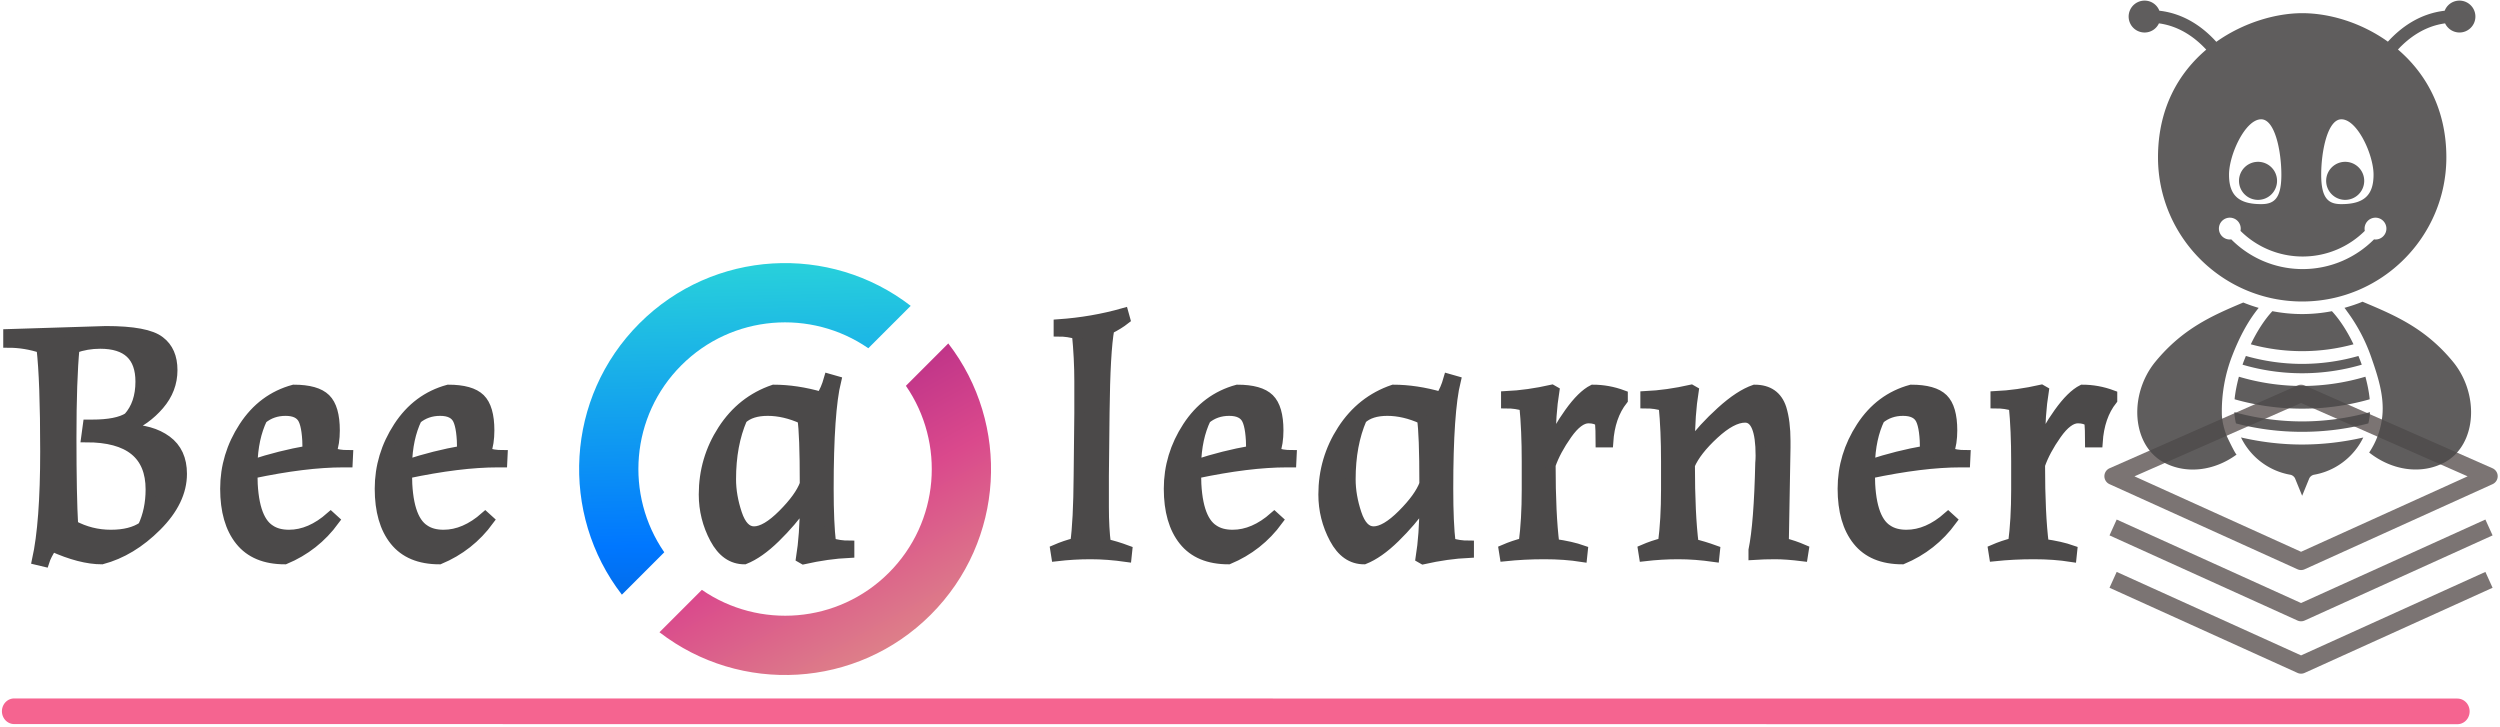 <?xml version="1.0" encoding="utf-8"?>
<!-- Generator: SketchAPI 2019.0.28 <https://api.sketch.io/> -->
<svg version="1.1" xmlns="http://www.w3.org/2000/svg" xmlns:xlink="http://www.w3.org/1999/xlink" xmlns:sketchjs="https://sketch.io/dtd/" sketchjs:metadata="eyJuYW1lIjoiTXkgRHJhd2luZyIsImRlc2NyaXB0aW9uIjoibWFkZSB3aXRoIGh0dHA6Ly9sb2dvbWFrci5jb20iLCJtZXRhZGF0YSI6eyJ1c2VyQWdlbnQiOnsidXNlckFnZW50IjoiTW96aWxsYS81LjAgKFdpbmRvd3MgTlQgMTAuMDsgV09XNjQpIEFwcGxlV2ViS2l0LzUzNy4zNiAoS0hUTUwsIGxpa2UgR2Vja28pIENocm9tZS84MC4wLjM5ODcuODcgU2FmYXJpLzUzNy4zNiIsInBoYW50b20iOmZhbHNlLCJjaHJvbWVBcHAiOmZhbHNlLCJub2RlIjpmYWxzZSwibm9kZVdlYmtpdCI6ZmFsc2UsImVsZWN0cm9uIjpmYWxzZSwiZWRnZSI6ZmFsc2UsImZpcmVmb3giOmZhbHNlLCJpZSI6ZmFsc2UsIm9wZXJhIjpmYWxzZSwiY2hyb21lIjp0cnVlLCJzYWZhcmkiOmZhbHNlLCJpT1MiOmZhbHNlLCJibGFja2JlcnJ5IjpmYWxzZSwibWFjIjpmYWxzZSwid2luZG93cyI6dHJ1ZSwibGludXgiOmZhbHNlLCJhbmRyb2lkIjpmYWxzZSwibGFuZyI6ImVuLWdiIiwiaGlzdG9yeSI6dHJ1ZSwiY2hvb3NlRW50cnkiOmZhbHNlLCJjc3NCYWNrZ3JvdW5kQmxlbmRNb2RlIjoiYmFja2dyb3VuZEJsZW5kTW9kZSIsImNzc0JhY2tncm91bmRDbGlwIjoiYmFja2dyb3VuZENsaXAiLCJjc3NGaWx0ZXIiOiJmaWx0ZXIiLCJjc3NUZXh0RmlsbENvbG9yIjoid2Via2l0VGV4dEZpbGxDb2xvciIsImNzc1RyYW5zZm9ybSI6InRyYW5zZm9ybSIsImNzc1RyYW5zZm9ybU9yaWdpbiI6InRyYW5zZm9ybU9yaWdpbiIsImNhbnZhcyI6dHJ1ZSwiY3R4SW1hZ2VTbW9vdGhpbmciOnRydWUsImN0eExpbmVEYXNoIjp0cnVlLCJjYW52YXNfaW9fYmxvYl9uYXRpdmUiOnRydWUsImN0eEJsaXAiOnRydWUsImdjbyI6eyJzb3VyY2Utb3ZlciI6dHJ1ZSwic291cmNlLWluIjp0cnVlLCJzb3VyY2Utb3V0Ijp0cnVlLCJzb3VyY2UtYXRvcCI6dHJ1ZSwiZGVzdGluYXRpb24tb3ZlciI6dHJ1ZSwiZGVzdGluYXRpb24taW4iOnRydWUsImRlc3RpbmF0aW9uLW91dCI6dHJ1ZSwiZGVzdGluYXRpb24tYXRvcCI6dHJ1ZSwibGlnaHRlciI6dHJ1ZSwiY29weSI6dHJ1ZSwieG9yIjp0cnVlLCJfX2NvbXBvc2l0ZSI6dHJ1ZSwibm9ybWFsIjp0cnVlLCJtdWx0aXBseSI6dHJ1ZSwic2NyZWVuIjp0cnVlLCJvdmVybGF5Ijp0cnVlLCJkYXJrZW4iOnRydWUsImxpZ2h0ZW4iOnRydWUsImNvbG9yLWRvZGdlIjp0cnVlLCJjb2xvci1idXJuIjp0cnVlLCJoYXJkLWxpZ2h0Ijp0cnVlLCJzb2Z0LWxpZ2h0Ijp0cnVlLCJkaWZmZXJlbmNlIjp0cnVlLCJleGNsdXNpb24iOnRydWUsImh1ZSI6dHJ1ZSwic2F0dXJhdGlvbiI6dHJ1ZSwiY29sb3IiOnRydWUsImx1bWlub3NpdHkiOnRydWUsIl9fYmxlbmQiOnRydWV9LCJwaXhlbFJhdGlvIjoxLjUsImNocm9tZTY0RHJhd0ltYWdlQnVnIjpmYWxzZSwiaW5jb2duaXRvIjpmYWxzZSwiY2FudmFzX2lvX2Jsb2IiOnRydWUsImNsaXBib2FyZCI6dHJ1ZX19LCJjbGlwUGF0aCI6eyJlbmFibGVkIjp0cnVlfSwiZXhwb3J0RFBJIjo3MiwiZXhwb3J0Rm9ybWF0IjoicG5nIiwiZXhwb3J0UXVhbGl0eSI6MC45NSwidW5pdHMiOiJweCIsIndpZHRoIjoxMjgwLCJoZWlnaHQiOjUzMywicGFnZXMiOnsibGVuZ3RoIjoxLCJkYXRhIjpbeyJ3aWR0aCI6MTI4MCwiaGVpZ2h0Ijo1MzN9XX19" width="639.333" height="186" viewBox="246 66 639.333 186" sketchjs:version="2019.0.28">
<defs>
	<linearGradient x1="-20.979" y1="631.81" x2="-18.979" y2="546.145" id="a" gradientUnits="userSpaceOnUse" gradientTransform="matrix(7.877,0,0,-7.877,364.352,4969.315)">
		<stop offset="0" style="stop-color:#29d3da;"/>
		<stop offset="0.519" style="stop-color:#07f;"/>
		<stop offset="0.999" style="stop-color:#064093;"/>
		<stop offset="1" style="stop-color:#084698;"/>
	</linearGradient>
	<linearGradient x1="13.118" y1="552.605" x2="-27.55" y2="625.27" id="b" gradientUnits="userSpaceOnUse" gradientTransform="matrix(7.877,0,0,-7.877,364.352,4969.315)">
		<stop offset="0.012" style="stop-color:#e0b386;"/>
		<stop offset="0.519" style="stop-color:#da498c;"/>
		<stop offset="1" style="stop-color:#961484;"/>
	</linearGradient>
</defs>
<g sketchjs:tool="clipart" style="mix-blend-mode: source-over;" transform="matrix(0.586,0,0,0.586,784.161,151.041)">
	<path d="M85.829 103.651a3.715 3.715 0 0 1-1.567-.342L2.235 66.169a3.803 3.803 0 0 1 .033-6.943l82.027-36.131a3.8 3.8 0 0 1 3.067 0l82.012 36.131a3.802 3.802 0 0 1 .033 6.942L87.396 103.31a3.732 3.732 0 0 1-1.567.341zM13.124 62.753l72.705 32.924 72.69-32.924-72.69-32.025-72.705 32.025z" sketchjs:uid="1" style="fill: #7b7473; fill-opacity: 1;"/>
	<path d="M85.829 126.016a3.715 3.715 0 0 1-1.567-.342L2.235 88.526l3.133-6.92 80.46 36.436 80.442-36.436 3.141 6.92-82.012 37.149a3.756 3.756 0 0 1-1.57.341z" sketchjs:uid="2" style="fill: #7b7473; fill-opacity: 1;"/>
	<path d="M85.829 148.871a3.715 3.715 0 0 1-1.567-.342L2.235 111.381l3.133-6.92 80.46 36.436 80.442-36.436 3.141 6.92-82.012 37.149a3.756 3.756 0 0 1-1.57.341z" sketchjs:uid="3" style="fill: #7b7473; fill-opacity: 1;"/>
</g>
<g sketchjs:tool="fancyText" style="mix-blend-mode: source-over;" transform="matrix(2.167,0,0,2.167,246.743,129.703)">
	<g sketchjs:uid="1">
		<g sketchjs:uid="2" style="paint-order: fill stroke markers;">
			<path d="M 0.64 11.04L 0.64 10.04L 12.16 9.68Q 17 9.68 18.52 10.88L 18.52 10.88Q 20 12 20 14.28Q 20 16.56 18.44 18.38Q 16.88 20.2 14.64 21.12L 14.64 21.12L 14.64 21.28Q 17.52 21.28 19.32 22.6Q 21.12 23.92 21.12 26.52L 21.12 26.52Q 21.12 29.72 18.14 32.7Q 15.16 35.68 11.68 36.6L 11.68 36.6Q 9.16 36.6 5.8 35.08L 5.8 35.08Q 5.12 36.12 4.88 36.88L 4.88 36.88L 4.04 36.68Q 5 32.32 5 23.88Q 5 15.44 4.56 11.68L 4.56 11.68Q 2.64 11.04 0.64 11.04L 0.64 11.04ZZM 10.04 20.72L 10.52 20.72Q 13.48 20.72 14.8 19.88L 14.8 19.88Q 16.24 18.28 16.24 15.64L 16.24 15.64Q 16.24 11.16 11.48 11.16L 11.48 11.16Q 9.88 11.16 8.44 11.68L 8.44 11.68Q 8.08 15.44 8.08 22.26Q 8.08 29.08 8.28 32.6L 8.28 32.6Q 10.36 33.72 12.74 33.72Q 15.12 33.72 16.52 32.76L 16.52 32.76Q 17.44 30.8 17.44 28.36L 17.44 28.36Q 17.44 22.2 9.84 22.2L 9.84 22.2L 10.04 20.72ZZM 33.76 33.72L 33.76 33.72Q 36.28 33.72 38.68 31.6L 38.68 31.6L 39.12 32Q 36.84 35.12 33.28 36.6L 33.28 36.6Q 29.76 36.6 28 34.4Q 26.24 32.2 26.24 28.28Q 26.24 24.36 28.44 20.98Q 30.64 17.6 34.32 16.6L 34.32 16.6Q 37 16.6 38.08 17.66Q 39.16 18.72 39.16 21.4L 39.16 21.4Q 39.16 22.92 38.76 24L 38.76 24Q 39.6 24.32 40.72 24.32L 40.72 24.32L 40.68 25.16Q 40.44 25.16 40.16 25.16L 40.16 25.16Q 35.68 25.16 29.44 26.48L 29.44 26.48Q 29.44 31.8 31.52 33.12L 31.52 33.12Q 32.4 33.72 33.76 33.72ZZM 35.96 23.8Q 35.96 21.16 35.46 20.12Q 34.96 19.08 33.36 19.08Q 31.76 19.08 30.6 20.04L 30.6 20.04Q 29.52 22.28 29.44 25.44L 29.44 25.44Q 32.72 24.36 35.96 23.8L 35.96 23.8ZZM 52 33.72L 52 33.72Q 54.52 33.72 56.92 31.6L 56.92 31.6L 57.36 32Q 55.08 35.12 51.52 36.6L 51.52 36.6Q 48 36.6 46.24 34.4Q 44.48 32.2 44.48 28.28Q 44.48 24.36 46.68 20.98Q 48.88 17.6 52.56 16.6L 52.56 16.6Q 55.24 16.6 56.32 17.66Q 57.4 18.72 57.4 21.4L 57.4 21.4Q 57.4 22.92 57 24L 57 24Q 57.84 24.32 58.96 24.32L 58.96 24.32L 58.92 25.16Q 58.68 25.16 58.4 25.16L 58.4 25.16Q 53.92 25.16 47.68 26.48L 47.68 26.48Q 47.68 31.8 49.76 33.12L 49.76 33.12Q 50.64 33.72 52 33.72ZZM 54.2 23.8Q 54.2 21.16 53.7 20.12Q 53.2 19.08 51.6 19.08Q 50 19.08 48.84 20.04L 48.84 20.04Q 47.76 22.28 47.68 25.44L 47.68 25.44Q 50.96 24.36 54.2 23.8L 54.2 23.8ZZM 82.72 28.96L 82.72 28.96Q 82.72 24.8 84.96 21.34Q 87.2 17.88 90.96 16.6L 90.96 16.6Q 93.64 16.6 96.56 17.44L 96.56 17.44Q 97.12 16.6 97.48 15.32L 97.48 15.32L 98.32 15.56Q 97.44 19.16 97.44 28.28L 97.44 28.28Q 97.44 32.36 97.72 34.68L 97.72 34.68Q 98.68 35 99.88 35L 99.88 35L 99.88 35.84Q 97.32 35.96 94.48 36.6L 94.48 36.6L 94.2 36.44Q 94.64 33.68 94.64 30.2L 94.64 30.2L 94.48 30.16Q 93.08 32.16 91.16 34.04Q 89.24 35.92 87.52 36.6L 87.52 36.6Q 85.32 36.6 84.02 34.16Q 82.72 31.72 82.72 28.96ZZM 85.92 27.16L 85.92 27.16Q 85.92 29.12 86.62 31.22Q 87.32 33.32 88.64 33.32L 88.64 33.32Q 90.04 33.32 92.04 31.32Q 94.04 29.32 94.64 27.72L 94.64 27.72Q 94.64 21.76 94.36 20.04L 94.36 20.04Q 92.24 19.08 90.26 19.08Q 88.28 19.08 87.24 20.04L 87.24 20.04Q 85.92 23.08 85.92 27.16ZZM 130 19.32L 129.92 26.8Q 129.92 27.96 129.92 30.46Q 129.92 32.96 130.16 34.8L 130.16 34.8Q 131.28 35.04 132.68 35.56L 132.68 35.56L 132.6 36.32Q 130.36 36 128.36 36Q 126.36 36 124.32 36.24L 124.32 36.24L 124.2 35.48Q 125.4 34.96 126.56 34.68L 126.56 34.68Q 126.92 32.12 126.96 26.8L 126.96 26.8L 127.04 19.32Q 127.04 18.28 127.04 15.58Q 127.04 12.88 126.76 10.04L 126.76 10.04Q 125.72 9.72 124.6 9.72L 124.6 9.72L 124.6 8.88Q 128.6 8.6 132.24 7.56L 132.24 7.56L 132.44 8.28Q 131.68 8.88 130.56 9.44L 130.56 9.44Q 130.08 12.08 130 19.32L 130 19.32ZZM 145.12 33.72L 145.12 33.72Q 147.64 33.72 150.04 31.6L 150.04 31.6L 150.48 32Q 148.2 35.12 144.64 36.6L 144.64 36.6Q 141.12 36.6 139.36 34.4Q 137.6 32.2 137.6 28.28Q 137.6 24.36 139.8 20.98Q 142 17.6 145.68 16.6L 145.68 16.6Q 148.36 16.6 149.44 17.66Q 150.52 18.72 150.52 21.4L 150.52 21.4Q 150.52 22.92 150.12 24L 150.12 24Q 150.96 24.32 152.08 24.32L 152.08 24.32L 152.04 25.16Q 151.8 25.16 151.52 25.16L 151.52 25.16Q 147.04 25.16 140.8 26.48L 140.8 26.48Q 140.8 31.8 142.88 33.12L 142.88 33.12Q 143.76 33.72 145.12 33.72ZZM 147.32 23.8Q 147.32 21.16 146.82 20.12Q 146.32 19.08 144.72 19.08Q 143.12 19.08 141.96 20.04L 141.96 20.04Q 140.88 22.28 140.8 25.44L 140.8 25.44Q 144.08 24.36 147.32 23.8L 147.32 23.8ZZM 155.84 28.96L 155.84 28.96Q 155.84 24.8 158.08 21.34Q 160.32 17.88 164.08 16.6L 164.08 16.6Q 166.76 16.6 169.68 17.44L 169.68 17.44Q 170.24 16.6 170.6 15.32L 170.6 15.32L 171.44 15.56Q 170.56 19.16 170.56 28.28L 170.56 28.28Q 170.56 32.36 170.84 34.68L 170.84 34.68Q 171.8 35 173 35L 173 35L 173 35.84Q 170.44 35.96 167.6 36.6L 167.6 36.6L 167.32 36.44Q 167.76 33.68 167.76 30.2L 167.76 30.2L 167.6 30.16Q 166.2 32.16 164.28 34.04Q 162.36 35.92 160.64 36.6L 160.64 36.6Q 158.44 36.6 157.14 34.16Q 155.84 31.72 155.84 28.96ZZM 159.04 27.16L 159.04 27.16Q 159.04 29.12 159.74 31.22Q 160.44 33.32 161.76 33.32L 161.76 33.32Q 163.16 33.32 165.16 31.32Q 167.16 29.32 167.76 27.72L 167.76 27.72Q 167.76 21.76 167.48 20.04L 167.48 20.04Q 165.36 19.08 163.38 19.08Q 161.4 19.08 160.36 20.04L 160.36 20.04Q 159.04 23.08 159.04 27.16ZZM 186.44 35.56L 186.36 36.32Q 184.32 36 181.92 36Q 179.52 36 177.24 36.24L 177.24 36.24L 177.12 35.48Q 178.32 34.96 179.48 34.68L 179.48 34.68Q 179.84 31.96 179.84 28.4L 179.84 28.4L 179.84 25.04Q 179.84 21.36 179.56 18.52L 179.56 18.52Q 178.6 18.2 177.4 18.2L 177.4 18.2L 177.4 17.36Q 179.96 17.24 182.8 16.6L 182.8 16.6L 183.08 16.76Q 182.64 19.52 182.64 23L 182.64 23L 182.8 23.04Q 183.36 21.44 184.86 19.34Q 186.36 17.24 187.64 16.6L 187.64 16.6Q 189.44 16.6 191.16 17.24L 191.16 17.24L 191.16 17.8Q 189.64 19.72 189.44 22.8L 189.44 22.8L 188.56 22.8Q 188.56 21.24 188.48 20.36L 188.48 20.36Q 187.96 19.96 187.12 19.96L 187.12 19.96Q 185.92 19.96 184.58 21.86Q 183.24 23.76 182.64 25.48L 182.64 25.48Q 182.64 31.28 183.08 34.8L 183.08 34.8Q 185.08 35.08 186.44 35.56L 186.44 35.56ZZM 207.44 24.36L 207.44 24.36Q 207.44 19.88 205.6 19.88L 205.6 19.88Q 204.04 19.88 201.92 21.84Q 199.8 23.8 199.08 25.48L 199.08 25.48Q 199.08 31.28 199.52 34.8L 199.52 34.8Q 200.6 35.04 202.04 35.56L 202.04 35.56L 201.96 36.32Q 199.72 36 197.72 36Q 195.72 36 193.68 36.24L 193.68 36.24L 193.56 35.48Q 194.76 34.96 195.92 34.68L 195.92 34.68Q 196.28 31.96 196.28 28.4L 196.28 28.4L 196.28 25.04Q 196.28 21.36 196 18.52L 196 18.52Q 195.04 18.2 193.84 18.2L 193.84 18.2L 193.84 17.36Q 196.4 17.24 199.24 16.6L 199.24 16.6L 199.52 16.76Q 199.08 19.52 199.08 23L 199.08 23L 199.24 23.04Q 200.6 21.16 202.78 19.18Q 204.96 17.2 206.72 16.6L 206.72 16.6Q 209.16 16.6 209.88 18.8L 209.88 18.8Q 210.36 20.36 210.36 22.64L 210.36 22.64Q 210.36 23 210.36 23.44L 210.36 23.44L 210.16 34.68Q 211.32 34.96 212.52 35.48L 212.52 35.48L 212.4 36.24Q 210.48 36 209.14 36Q 207.8 36 206.6 36.08L 206.6 36.08L 206.6 35.52Q 207.24 32.4 207.4 25.24L 207.4 25.24Q 207.44 24.84 207.44 24.36ZZM 224.64 33.72L 224.64 33.72Q 227.16 33.72 229.56 31.6L 229.56 31.6L 230 32Q 227.72 35.12 224.16 36.6L 224.16 36.6Q 220.64 36.6 218.88 34.4Q 217.12 32.2 217.12 28.28Q 217.12 24.36 219.32 20.98Q 221.52 17.6 225.2 16.6L 225.2 16.6Q 227.88 16.6 228.96 17.66Q 230.04 18.72 230.04 21.4L 230.04 21.4Q 230.04 22.92 229.64 24L 229.64 24Q 230.48 24.32 231.6 24.32L 231.6 24.32L 231.56 25.16Q 231.32 25.16 231.04 25.16L 231.04 25.16Q 226.56 25.16 220.32 26.48L 220.32 26.48Q 220.32 31.8 222.4 33.12L 222.4 33.12Q 223.28 33.72 224.64 33.72ZZM 226.84 23.8Q 226.84 21.16 226.34 20.12Q 225.84 19.08 224.24 19.08Q 222.64 19.08 221.48 20.04L 221.48 20.04Q 220.4 22.28 220.32 25.44L 220.32 25.44Q 223.6 24.36 226.84 23.8L 226.84 23.8ZZM 244.2 35.56L 244.12 36.32Q 242.08 36 239.68 36Q 237.28 36 235 36.24L 235 36.24L 234.88 35.48Q 236.08 34.96 237.24 34.68L 237.24 34.68Q 237.6 31.96 237.6 28.4L 237.6 28.4L 237.6 25.04Q 237.6 21.36 237.32 18.52L 237.32 18.52Q 236.36 18.2 235.16 18.2L 235.16 18.2L 235.16 17.36Q 237.72 17.24 240.56 16.6L 240.56 16.6L 240.84 16.76Q 240.4 19.52 240.4 23L 240.4 23L 240.56 23.04Q 241.12 21.44 242.62 19.34Q 244.12 17.24 245.4 16.6L 245.4 16.6Q 247.2 16.6 248.92 17.24L 248.92 17.24L 248.92 17.8Q 247.4 19.72 247.2 22.8L 247.2 22.8L 246.32 22.8Q 246.32 21.24 246.24 20.36L 246.24 20.36Q 245.72 19.96 244.88 19.96L 244.88 19.96Q 243.68 19.96 242.34 21.86Q 241 23.76 240.4 25.48L 240.4 25.48Q 240.4 31.28 240.84 34.8L 240.84 34.8Q 242.84 35.08 244.2 35.56L 244.2 35.56Z" sketchjs:uid="3" style="fill: #4b4949; stroke: #4b4949; stroke-width: 1.2; stroke-miterlimit: 10; paint-order: stroke fill markers;"/>
		</g>
	</g>
</g>
<g sketchjs:tool="clipart" style="mix-blend-mode: source-over; opacity: 0.89;" transform="matrix(1.407,-2.8439878663849564e-15,2.843987866384957e-15,1.407,765.908,58.522)">
	<path d="M54.329 61.876c1.415 1.528 2.775 3.612 3.921 6.018a35.593 35.593 0 0 1-18.663 0c1.146-2.406 2.506-4.49 3.92-6.02 1.755.339 3.564.523 5.416.523 1.849 0 3.655-.183 5.406-.521zM37.803 84.824a12.365 12.365 0 0 0 5.222 5.473 12.236 12.236 0 0 0 3.754 1.309c.358.062.726.36.862.694l1.278 3.126 1.277-3.126a1.23 1.23 0 0 1 .863-.694 12.189 12.189 0 0 0 3.702-1.28 12.376 12.376 0 0 0 5.27-5.493 49.813 49.813 0 0 1-11.107 1.279c-3.776 0-7.5-.456-11.121-1.288zm-1.151-7.078c-.005.049-.003.093-.008.142 7.943 2.274 16.611 2.273 24.549 0-.005-.046-.003-.088-.008-.135-.128-1.224-.397-2.573-.77-3.969a40.42 40.42 0 0 1-11.495 1.685 40.43 40.43 0 0 1-11.498-1.685c-.373 1.397-.642 2.743-.77 3.962zm24.589 2.483c-3.991 1.092-8.123 1.681-12.321 1.681-4.197 0-8.33-.586-12.324-1.677.01.156.008.314.024.468.055.533.148 1.057.269 1.572 7.783 2.039 16.239 2.043 24.06 0 .121-.515.214-1.04.268-1.574.016-.154.014-.314.024-.47zm-4.649-18.954c.052-.015.446.576.496.642a31.14 31.14 0 0 1 4.35 8.217c1.202 3.442 2.428 7.096 2.052 10.794a14.589 14.589 0 0 1-2.389 6.637c4.185 3.306 9.492 4.029 13.668 1.814 2.373-1.262 4.01-3.613 4.61-6.619.792-3.967-.372-8.446-3.037-11.686-5.072-6.17-10.658-8.486-16.449-10.922-1.032.438-2.212.809-3.301 1.123zm-7.672 10.18c-3.488 0-6.919-.5-10.23-1.439-.209.525-.425 1.047-.608 1.583a38.467 38.467 0 0 0 21.672 0c-.183-.537-.399-1.058-.607-1.583a37.477 37.477 0 0 1-10.227 1.439zM35.157 84.427c-.453-1.232-.81-2.586-.834-3.899a27.86 27.86 0 0 1 1.886-10.563c1.199-3.085 2.709-6.112 4.809-8.692-.956-.277-1.891-.6-2.803-.972-5.661 2.383-11.014 4.729-15.983 10.774-2.665 3.242-3.828 7.72-3.036 11.687.6 3.006 2.237 5.356 4.61 6.618 4.03 2.14 9.112 1.555 13.207-1.453-.154.113-1.743-3.194-1.856-3.5zm5.682-42.784a3.458 3.458 0 1 0 0-6.915 3.458 3.458 0 0 0 0 6.915zm15.843 0a3.458 3.458 0 1 0 0-6.915 3.458 3.458 0 0 0 0 6.915zm21.865-30.611a2.896 2.896 0 0 1-1.031.191 2.902 2.902 0 0 1-2.617-1.662c-3.707.506-6.546 2.577-8.568 4.752 5.098 4.355 8.798 10.874 8.798 19.595 0 14.449-11.756 26.205-26.205 26.205S22.718 48.357 22.718 33.908c0-8.904 3.75-15.316 8.77-19.571-2.024-2.186-4.874-4.273-8.601-4.778a2.866 2.866 0 0 1-2.606 1.665c-.35 0-.7-.064-1.037-.193a2.874 2.874 0 0 1-1.611-1.526 2.9 2.9 0 0 1 3.684-3.888 2.887 2.887 0 0 1 1.648 1.644c4.586.527 7.998 3.055 10.352 5.656 5.022-3.56 10.926-5.207 15.602-5.207 5.001 0 10.748 1.721 15.585 5.179 2.352-2.586 5.753-5.093 10.32-5.623.288-.73.86-1.345 1.649-1.648a2.9 2.9 0 0 1 3.744 1.67 2.9 2.9 0 0 1-1.67 3.744zM52.38 37.055c0 4.465 1.405 5.361 3.673 5.361 4.096 0 5.843-1.603 5.843-5.361 0-3.605-2.945-10.057-5.843-10.057-2.533 0-3.673 5.881-3.673 10.057zm-16.755 0c0 3.758 1.747 5.361 5.843 5.361 2.268 0 3.673-.897 3.673-5.361 0-4.176-1.14-10.057-3.673-10.057-2.898 0-5.843 6.452-5.843 10.057zm28.606 9.808c0-1.094-.89-1.984-1.984-1.984a1.986 1.986 0 0 0-1.939 2.397 16.001 16.001 0 0 1-11.299 4.662 16.002 16.002 0 0 1-11.298-4.661 1.986 1.986 0 0 0-1.939-2.398c-1.093 0-1.983.89-1.983 1.984 0 1.094.89 1.984 1.983 1.984.089 0 .175-.015.261-.026a18.275 18.275 0 0 0 12.976 5.401c4.91 0 9.546-1.958 12.976-5.401.086.011.172.026.261.026 1.095 0 1.985-.89 1.985-1.984z" sketchjs:uid="1" style="fill: #4b4949; opacity: 1; fill-opacity: 1;"/>
</g>
<polyline sketchjs:tool="lineSegment" style="fill: none; stroke: #f56490; mix-blend-mode: source-over; stroke-dasharray: none; stroke-dashoffset: 0; stroke-linecap: round; stroke-linejoin: miter; stroke-miterlimit: 4; stroke-opacity: 1; stroke-width: 2;" points="0,0 200.01,0.01" transform="matrix(3.124,0,0,3.279,249.613,247.891)"/>
<g sketchjs:tool="clipart" style="mix-blend-mode: source-over;" transform="matrix(0.209,0,0,0.209,394.1,133.278)">
	<path d="M104.192 353.854c-48.293-69.955-41.37-166.526 20.89-228.777 62.243-62.243 158.815-69.175 228.77-20.882l51.877-51.87c-98.848-76.28-241.31-69.175-331.941 21.457-90.64 90.64-97.745 233.102-21.472 331.949l51.876-51.877z" sketchjs:uid="1" style="fill: url(#a); fill-opacity: 1;"/>
	<path d="M451.714 98.311l-51.862 51.87c48.286 69.955 41.362 166.526-20.882 228.769-62.251 62.251-158.83 69.183-228.777 20.89l-51.877 51.877c98.848 76.28 241.31 69.167 331.941-21.473 90.632-90.623 97.745-233.085 21.457-331.933z" sketchjs:uid="2" style="fill: url(#b); fill-opacity: 1;"/>
</g>
</svg>